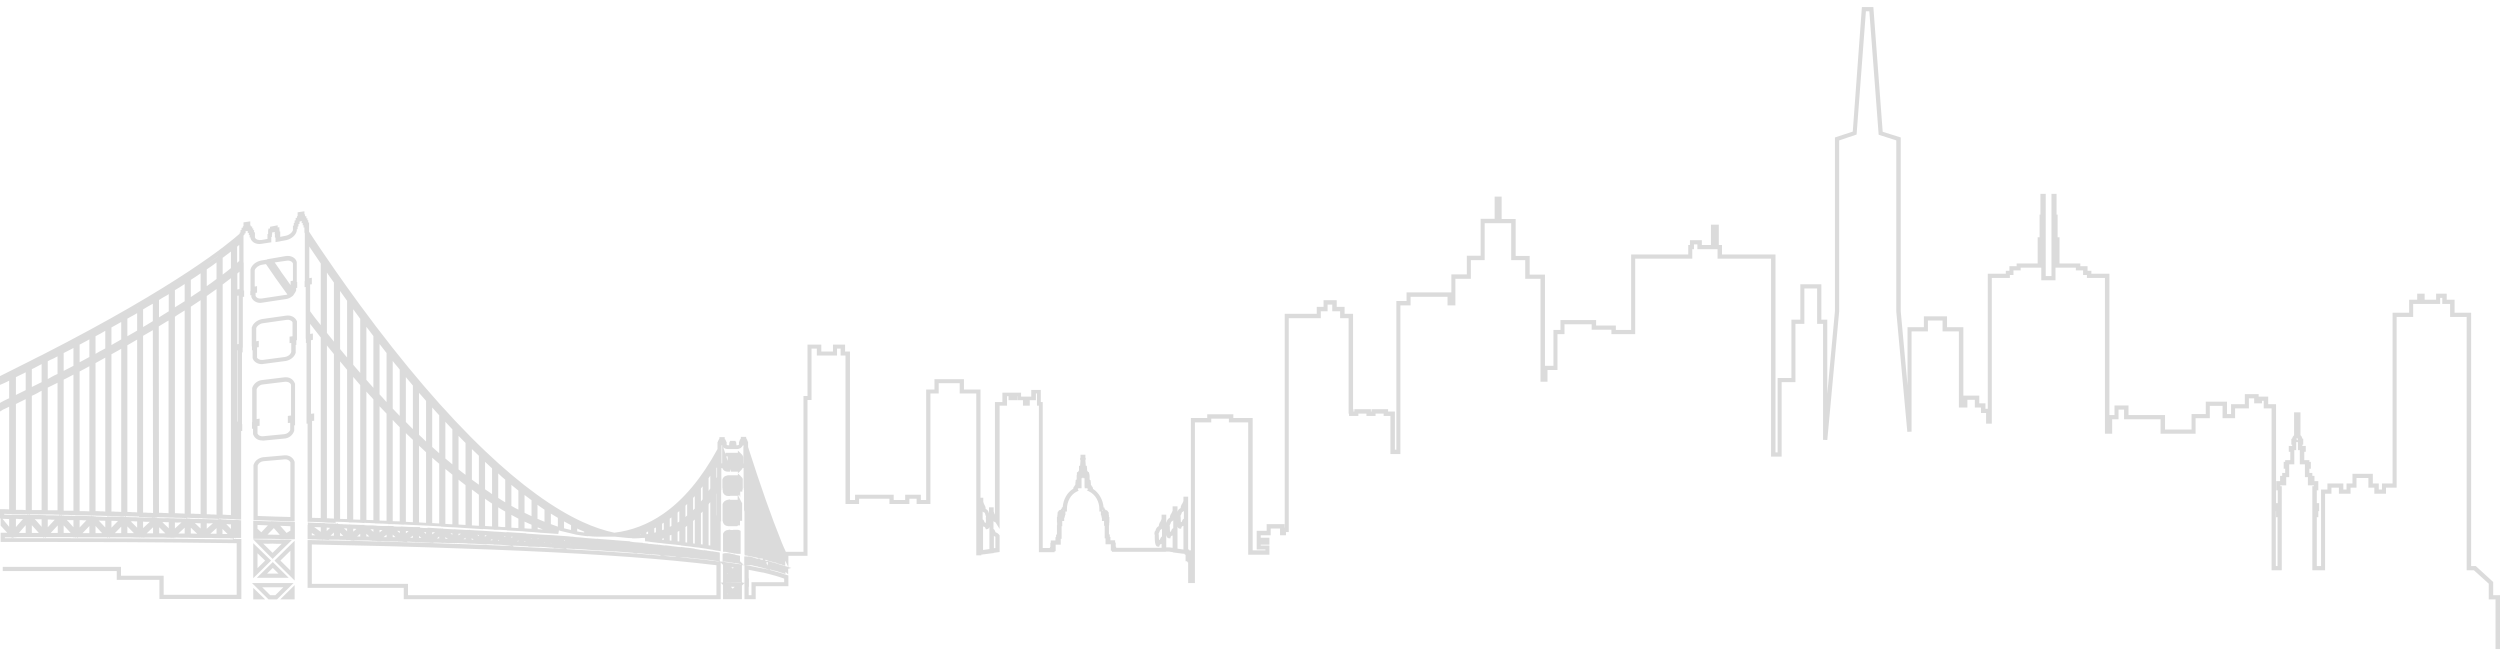<svg width="381" height="100" viewBox="0 0 381 100" fill="none" xmlns="http://www.w3.org/2000/svg">
<path d="M380.968 98.922H380.32V91.348H379.285V88.951L377.02 86.906H375.92V48.303H373.398V46.322H372.201V45.396H371.877V46.322H367.768V48.303H365.246V74.316H363.627V75.242H361.848V74.316H360.942V72.846H359.13V74.316H358.225V75.242H356.445V74.316H355.313V75.242H354.342V86.906H352.401V74.092H352.628V73.964H351.723V72.718H351.269V70.769H350.492V68.596H350.202V67.381H349.943V68.596H349.652V70.769H348.875V72.718H348.422V73.964H347.516V74.092H347.743V86.906H346.19V62.236H344.993V61.086H344.734V61.469H343.537V60.702H342.729V62.236H340.625V63.738H338.717V61.853H336.776V63.738H334.608V66.103H329.27V63.898H323.705V62.428H322.866V63.898H321.895V66.103H320.795V42.36H318.045V41.912H317.462V41.209H316.362V40.794H313.257V42.711H311.089V40.794H307.951V41.209H306.851V41.912H306.302V42.36H303.551V64.569H302.678V62.939H301.901V62.108H300.964V60.926H299.83V62.108H298.537V50.508H296.045V48.847H293.814V50.508H291.323V65.783L290.675 65.815L288.993 47.473V21.397L286.308 20.534L284.885 1.712H284.366L282.944 20.502L280.291 21.397V47.441L278.479 67.062L277.832 67.03V49.358H276.926V43.958H274.985V49.358H273.626V58.242H271.524V69.586H269.907V39.42H261.754V37.982H258.68V37.247H258.162V37.982H257.904V39.42H249.202V50.924H245.578V50.253H242.569V49.422H238.428V50.924H237.36V56.388H235.84V58.178H234.772V42.487H232.443V39.644H230.308V34.019H226.264V39.644H224.161V42.487H221.8V46.546H220.603V45.236H214.973V46.546H213.421V69.203H211.9V63.387H210.865V63.035H209.636V63.387H208.244V63.035H207.015V63.387H205.591V63.035H205.527V48.495H204.233V47.441H203.035V46.418H202.325V47.441H201.289V48.495H196.404V81.09H195.984V81.57H195.078V80.547H193.654V81.57H192.134V81.953H193.46V83.007H192.134V83.135H193.46V84.541H190.225V64.377H187.281V63.802H184.596V64.377H182.105V88.856H181.07V85.692H180.94V85.532H180.682V84.541H180.552V84.414H180.39V84.382H180.26L178.772 84.19V84.158L178.158 84.062H177.673V84.094H169.456V83.934H169.293V82.944H168.485V82.049H168.356V80.132H168.259V79.397H167.935V78.885H167.871V78.662H167.837V78.502H167.773V77.959H167.547V77.607C167.547 76.457 166.964 75.402 166.027 74.923L165.638 74.731L165.832 74.539L165.735 74.507V74.411H165.315L165.282 74.092V72.877H165.088V72.782H164.991V72.877H164.83V74.411H164.376L164.247 74.507L164.376 74.795L164.086 74.923C163.179 75.37 162.597 76.425 162.597 77.607V77.959H162.37V78.502H162.306V78.662H162.274V78.885H162.177V79.397H161.886V80.195H161.789V82.113H161.659V83.007H160.882V83.998H160.721V84.158H158.326V61.821H158.036V59.967H157.874V60.99H156.936V61.821H155.9V60.99H155.027V60.383H154.995V60.99H153.7V60.383H153.473V61.821H152.342V80.611L151.727 79.62C151.727 79.588 151.727 79.588 151.663 79.588C151.598 79.556 151.5 79.524 151.403 79.428V80.611C151.532 80.675 151.63 80.835 151.695 81.058C151.695 81.122 151.727 81.122 151.727 81.122C151.727 81.122 151.759 81.122 151.792 81.154C151.922 81.186 152.083 81.282 152.278 81.506L152.342 81.602V84.126L151.436 84.254V84.286L149.947 84.478H149.786V84.51H149.559V84.637H148.783V59.967H146.259V58.402H143.057V59.967H141.796V76.808H139.692V76.009H138.592V76.808H135.551V76.009H130.925V76.808H128.855V54.183H128.111V53.129H127.561V54.183H124.487V53.129H123.679V60.958H123.064V84.701H120.152V86.427L120.605 86.555L120.12 86.683V87.545L119.764 87.194L119.667 87.29V87.386L119.796 87.513L118.341 87.034C118.308 87.034 118.244 87.002 118.179 87.002H118.147L117.758 86.906C117.694 86.874 117.629 86.874 117.564 86.842C117.5 86.842 117.467 86.81 117.403 86.81L117.305 86.778L117.37 86.874L116.658 86.651L115.914 86.459V86.491L115.882 86.459L115.591 86.395H115.558V86.363L115.3 86.299L115.267 86.331C115.267 86.331 115.203 86.299 115.17 86.299L114.782 86.203C114.685 86.171 114.556 86.139 114.459 86.139H113.553L113.844 86.171C114.006 86.203 114.135 86.203 114.297 86.235C114.394 86.267 114.491 86.267 114.588 86.299C114.879 86.363 115.138 86.395 115.364 86.459C115.72 86.523 116.044 86.587 116.335 86.651H116.4C117.079 86.778 117.758 86.97 118.567 87.194C118.923 87.29 119.246 87.418 119.538 87.513L120.152 87.705V89.335H115.17V91.316H113.456V88.856L113.067 89.239V91.316H110.188V89.143L109.832 88.792V91.316H61.532V89.591H46.877V82.305H47.2C55.515 82.432 63.247 82.656 70.137 82.912C72.887 83.007 75.54 83.103 78.096 83.231L77.158 83.103C76.64 83.04 76.122 83.007 75.572 83.007H75.249V82.976C74.99 82.976 74.731 82.944 74.505 82.944C74.375 82.944 74.278 82.944 74.149 82.944L74.214 82.976L73.631 82.944L73.275 82.912H73.243H73.146C72.596 82.88 72.079 82.848 71.561 82.848H71.237V82.816C70.978 82.816 70.72 82.784 70.461 82.784C70.202 82.784 69.911 82.784 69.652 82.752H69.62V82.816L69.523 82.752H69.329L69.232 82.816V82.752H69.135C68.617 82.784 68.099 82.752 67.582 82.72V82.752L67.226 82.72C66.967 82.72 66.708 82.688 66.417 82.688C66.288 82.688 66.126 82.688 65.996 82.688L66.094 82.752L65.576 82.72V82.752L65.543 82.72L65.252 82.688L65.22 82.72V82.688H65.123C64.573 82.656 64.055 82.624 63.538 82.624H63.214V82.592C62.955 82.592 62.664 82.592 62.405 82.56C62.276 82.56 62.147 82.56 62.017 82.56L62.082 82.624L61.564 82.592V82.624L61.532 82.592L61.241 82.56H61.209H61.176H60.658L60.691 82.528C60.562 82.528 60.464 82.528 60.335 82.528C60.044 82.528 59.785 82.496 59.494 82.496H59.203C58.911 82.496 58.653 82.496 58.361 82.464C58.232 82.464 58.103 82.464 57.973 82.464L58.038 82.496L57.553 82.464V82.496L57.52 82.464L57.229 82.432L57.197 82.464V82.432H57.165H56.679L56.712 82.4C56.324 82.368 55.903 82.368 55.515 82.368H55.191C54.932 82.368 54.641 82.368 54.382 82.368C54.253 82.368 54.091 82.368 53.962 82.368L54.026 82.4L53.574 82.368V82.4L53.509 82.337L53.218 82.305L53.185 82.337V82.305H53.153H52.7L52.733 82.272C52.603 82.272 52.474 82.272 52.312 82.272C52.053 82.272 51.762 82.272 51.503 82.241H51.212C50.921 82.241 50.662 82.241 50.371 82.241C50.274 82.241 50.177 82.241 50.08 82.241L50.144 82.305L49.206 82.241L49.109 82.337V82.241H49.044H48.721C48.527 82.241 48.3 82.241 48.106 82.209C47.783 82.209 47.459 82.209 47.168 82.177H46.877V79.972L46.909 80.004V79.62L47.233 79.652C47.944 79.684 48.559 79.716 49.174 79.716H49.497V79.748C49.756 79.748 50.015 79.78 50.274 79.78C50.403 79.78 50.533 79.78 50.662 79.78C50.791 79.78 50.953 79.78 51.083 79.812H51.115V79.716L51.212 79.812H51.374L51.503 79.716V79.844L51.859 79.876C52.021 79.876 52.215 79.876 52.377 79.908C52.635 79.908 52.894 79.908 53.153 79.94V79.908L53.509 79.94C53.768 79.94 54.059 79.972 54.318 79.972C54.609 79.972 54.868 80.004 55.159 80.004V79.94L55.223 80.004H55.45L55.515 79.972V80.036L55.935 80.068C56.097 80.068 56.226 80.068 56.388 80.068C56.679 80.068 56.938 80.068 57.229 80.1L57.52 80.132C57.779 80.132 58.006 80.163 58.264 80.163C58.394 80.163 58.523 80.163 58.62 80.163H58.814C58.879 80.163 58.976 80.163 59.041 80.163H59.17V80.1L59.235 80.163H59.461L59.494 80.132V80.163H60.011L59.947 80.227C60.335 80.259 60.756 80.259 61.144 80.259V80.227L61.5 80.259C62.017 80.291 62.567 80.323 63.117 80.323H63.15V80.291L63.182 80.323H63.473L63.505 80.291V80.323H64.055L63.958 80.419C64.379 80.451 64.767 80.483 65.155 80.483V80.419L67.161 80.547V80.483L67.226 80.547H67.452L67.517 80.515V80.579L68.034 80.611L69.167 80.675V80.643L69.523 80.675C70.073 80.707 70.623 80.739 71.14 80.771H71.173V80.707L71.237 80.771H71.431L71.528 80.707V80.771L73.178 80.867L73.728 80.898C74.214 80.93 74.699 80.962 75.152 80.994L75.508 81.026L75.572 80.994V81.026H75.702C76.187 81.058 76.64 81.09 77.093 81.122H77.222V81.09L80.231 81.282L80.166 81.314L82.496 81.474L84.307 81.57L85.601 81.665C86.184 81.697 86.669 81.729 87.186 81.793H87.251V81.761L87.284 81.793L87.736 81.857C88.222 81.889 88.739 81.921 89.225 81.985L89.581 82.017C90.033 82.049 90.422 82.081 90.874 82.113H91.036V82.081L91.101 82.113L91.392 82.145H91.424L93.139 82.272C93.398 82.305 93.657 82.305 93.915 82.337C94.174 82.368 94.433 82.368 94.692 82.4L96.018 82.496L95.954 82.528C96.083 82.528 96.213 82.56 96.374 82.592L96.633 82.624L97.83 82.72V82.656L97.927 82.752L98.121 82.784L98.186 82.752V82.784L98.833 82.848L98.768 82.88C98.833 82.88 98.93 82.88 98.995 82.912V82.88L99.609 82.944L100.224 83.007V82.944L100.289 83.007L100.483 83.04L100.58 82.976V83.04L101.065 83.103L101.389 83.135V83.103L101.939 83.167L102.586 83.263V83.231L102.618 83.263L102.909 83.295L103.459 83.359L103.75 83.391V83.359L104.106 83.391C104.235 83.423 104.397 83.423 104.527 83.455L104.915 83.487L105.885 83.615L105.821 83.647L106.08 83.679L106.435 83.743C106.5 83.743 106.532 83.743 106.597 83.775L107.277 83.871V83.775L107.438 83.902H107.471L107.632 83.806V83.902L108.118 83.966L108.473 84.03V83.998L108.829 84.062C109.056 84.094 109.25 84.126 109.412 84.158L109.671 84.19L109.703 84.382V85.564L109.315 85.5L108.991 85.468C108.959 85.468 108.959 85.468 108.927 85.468L108.765 85.436L108.732 85.404L107.6 85.276L107.244 85.245C106.985 85.213 106.727 85.181 106.435 85.149H106.403V85.181L106.338 85.149L106.047 85.117L105.853 85.085C105.594 85.085 105.368 85.053 105.141 85.021L104.85 84.989C104.786 84.989 104.721 84.957 104.624 84.957L104.689 84.989L104.042 84.925V84.957L104.009 84.925H102.877L103.071 84.829C103.006 84.829 102.941 84.829 102.844 84.797L102.489 84.765C102.23 84.733 101.971 84.701 101.712 84.701H101.68V84.733L101.615 84.701H100.548L100.709 84.605C100.645 84.605 100.548 84.573 100.483 84.573L100.127 84.541C99.998 84.541 99.868 84.51 99.739 84.51C99.609 84.51 99.448 84.478 99.318 84.478H99.286V84.541L99.221 84.478L99.027 84.446L98.93 84.51V84.446H98.898C98.574 84.446 98.315 84.414 98.056 84.382L97.765 84.35L97.086 84.286L97.183 84.35L96.536 84.286L96.504 84.254L93.721 84.03L93.754 84.062L92.46 83.966C92.104 83.934 91.748 83.902 91.36 83.871V83.902L89.548 83.775L89.225 83.743L87.575 83.647V83.679L87.219 83.647C87.057 83.647 86.895 83.615 86.766 83.615C86.604 83.615 86.442 83.583 86.281 83.583H86.248L86.442 83.711L85.116 83.551H84.34L84.437 83.487C84.307 83.487 84.178 83.487 84.049 83.455C83.854 83.455 83.692 83.455 83.498 83.423L83.207 83.391C82.851 83.359 82.528 83.359 82.204 83.327L82.237 83.359L81.557 83.327H80.457L80.555 83.263C80.49 83.263 80.393 83.263 80.328 83.263C80.069 83.263 79.778 83.231 79.519 83.231L79.228 83.199C78.969 83.199 78.71 83.167 78.452 83.167C78.322 83.167 78.225 83.167 78.096 83.167L78.29 83.295C88.06 83.711 96.342 84.254 102.909 84.861C104.947 85.053 107.309 85.276 109.476 85.564H109.574L109.541 85.532L110.512 85.66C111.191 85.756 111.87 85.852 112.485 85.948L112.906 86.011L112.938 85.98L112.712 85.916V85.98L112.647 85.916L112.226 85.82C112.162 85.82 112.129 85.788 112.097 85.788C112.064 85.788 112.032 85.788 112 85.788V85.82L111.612 85.756C111.547 85.756 111.482 85.724 111.417 85.724C111.353 85.724 111.288 85.724 111.191 85.692H111.159L110.868 85.628L110.835 85.66V85.628H110.706C110.641 85.628 110.576 85.628 110.512 85.596C110.479 85.596 110.479 85.596 110.447 85.596H110.123V84.382L110.382 84.318C110.544 84.286 110.706 84.286 110.835 84.318V84.286L111.062 84.35L110.997 84.286L111.676 84.446V84.414L111.709 84.446L111.935 84.51L112.032 84.446V84.541L112.129 84.573C112.194 84.573 112.226 84.605 112.291 84.605C112.356 84.605 112.453 84.637 112.518 84.637L112.776 84.701V85.532L113.359 86.107L113.423 86.075V84.797H113.747C113.812 84.797 113.876 84.797 113.909 84.829C113.909 84.829 113.909 84.829 113.941 84.829V84.797H114.006L113.973 84.765L114.685 84.925V84.893L114.75 84.957L115.041 85.021H115.073V85.053L115.3 85.117C115.397 85.149 115.429 85.149 115.494 85.149H115.817V85.245H115.882C115.979 85.276 116.108 85.308 116.238 85.34V85.117H115.882C115.817 85.117 115.753 85.085 115.72 85.085H115.494V85.021L113.973 84.701C113.941 84.701 113.876 84.701 113.844 84.669C113.812 84.669 113.812 84.669 113.779 84.669L113.488 84.637L113.456 84.35V77.959C113.456 77.927 113.423 77.863 113.423 77.831L113.391 77.767V74.667H113.359V74.379H113.326V71.312H113.197L113.165 71.344C113.132 71.44 113.067 71.504 113.003 71.599L112.776 71.823V71.887H112.712L112.453 72.142V71.887H111.385L111.32 71.663C111.288 71.599 111.288 71.567 111.256 71.504V71.887H110.9C110.512 71.887 110.188 71.663 110.091 71.344H109.994V70.609H110.059V67.861H109.962V70.609H109.994V71.344H109.929V74.699H109.897V79.46H109.832V83.998L109.444 83.934C109.347 83.934 109.25 83.902 109.153 83.902C109.056 83.871 108.927 83.87 108.829 83.838L108.538 83.775C108.409 83.775 108.247 83.743 108.118 83.711C107.988 83.679 107.859 83.679 107.729 83.647L106.694 83.487C106.662 83.487 106.597 83.487 106.532 83.455H106.5L106.144 83.423C105.853 83.391 105.562 83.359 105.206 83.295H105.174L104.915 83.263C104.656 83.231 104.365 83.199 104.074 83.167L103.783 83.135V83.103H103.718C103.459 83.072 103.233 83.04 102.941 83.007L102.586 82.976C102.294 82.944 102.003 82.912 101.68 82.88L101.356 82.848C101.098 82.816 100.871 82.784 100.58 82.752H100.548H100.515L100.224 82.72C99.965 82.688 99.674 82.656 99.383 82.624L98.962 82.56C98.736 82.528 98.542 82.496 98.315 82.496L98.283 81.953H98.251V81.985H97.83C97.474 82.017 97.118 82.049 96.763 82.049H96.342V82.017C95.986 82.017 95.662 81.985 95.339 81.953L93.754 81.793H91.101C90.616 81.793 90.163 81.761 89.645 81.697V81.729L89.289 81.697C88.772 81.633 88.287 81.57 87.769 81.474L87.639 81.442L87.251 81.346C86.734 81.218 86.151 81.09 85.504 80.93L85.213 80.835H85.181L85.084 81.378L83.272 81.25C82.657 81.218 82.172 81.186 81.622 81.122L81.266 81.09C80.652 81.058 80.134 81.026 79.616 80.962L77.255 80.835V80.803C77.093 80.803 76.899 80.771 76.737 80.771C76.543 80.771 76.381 80.739 76.187 80.739C76.09 80.739 75.993 80.739 75.864 80.739C75.766 80.739 75.669 80.739 75.572 80.739H75.249V80.707L73.599 80.611V80.643L69.555 80.387L67.193 80.259V80.227L65.543 80.132L63.538 80.036L61.532 79.94V79.972L61.111 79.94C60.562 79.908 60.044 79.876 59.494 79.876H59.17V79.844H59.106C58.556 79.812 58.038 79.78 57.488 79.78H57.165V79.748H57.1C56.55 79.716 56.065 79.684 55.515 79.684V79.716L55.159 79.684C54.609 79.652 54.026 79.62 53.477 79.62H53.153V79.588C52.603 79.556 52.021 79.524 51.471 79.524H51.147V79.684C50.856 79.684 50.597 79.652 50.306 79.652C50.015 79.652 49.756 79.652 49.497 79.62L49.077 79.588C48.43 79.556 47.815 79.524 47.2 79.524H46.877V64.569H46.715V52.266H46.618V51.627H46.586V43.734L46.424 43.766V42.839H46.456V35.553C46.456 35.521 46.424 35.521 46.424 35.489L46.392 35.425V34.658L46.262 34.69V34.307L46.133 34.339V33.987L45.971 34.019V33.668L45.842 33.7V33.732L45.648 33.764V34.115L45.486 34.147V34.499L45.356 34.531V34.914L45.227 34.946V35.202C45.065 35.873 44.386 36.448 43.577 36.608L41.992 36.895V36.192L41.895 36.224V35.649H41.862V35.361H41.733V35.393L41.474 35.425V35.745H41.442V36.096L41.345 36.128V36.927L39.889 37.151C39.08 37.311 38.336 36.927 38.174 36.288V36.16L38.045 36.192V35.809L37.916 35.841V35.489L37.754 35.521V35.202L37.56 35.233V35.202L37.43 35.233V35.553L37.269 35.585V35.745L37.107 35.905V40.027L37.139 39.995V44.277H37.204V45.236H37.01V52.969H36.977V53.704H36.88V64.633H36.913V65.688H36.751V79.173H36.428C36.233 79.173 36.039 79.173 35.845 79.141L35.522 79.109C35.198 79.109 34.875 79.077 34.583 79.077C34.292 79.077 33.969 79.077 33.678 79.045H33.354L33.451 79.141H33.581L33.678 79.045V79.141L34.098 79.173C34.292 79.173 34.486 79.173 34.648 79.205C34.939 79.205 35.263 79.205 35.554 79.237H35.845C36.039 79.237 36.266 79.237 36.492 79.269L36.751 79.301V81.985H35.877V82.081L35.781 81.985H35.683L35.554 82.145C35.845 82.145 36.136 82.145 36.46 82.145H36.783V91.284H24.296V88.376H17.793V87.034H0.421V86.395H18.44V87.737H24.943V90.645H36.072V82.784C24.328 82.624 14.008 82.592 7.408 82.592H0.097V81.186H1.1L0.097 80.1V79.013H0V77.607H0.324C0.453 77.607 0.582 77.607 0.776 77.607C0.938 77.607 1.165 77.607 1.391 77.639V61.981C1.1 62.14 0.809 62.268 0.453 62.428L0 62.716V61.406L0.162 61.309C0.518 61.118 0.873 60.926 1.229 60.766L1.391 60.702V58.018C1.1 58.178 0.809 58.306 0.453 58.465L0 58.657V57.315L0.194 57.219C1.715 56.452 3.17 55.717 4.594 55.014C5.209 54.695 5.823 54.375 6.438 54.087C27.401 43.382 34.972 36.991 36.525 35.617V35.457L36.654 35.425V35.074L36.816 35.042V34.722L37.01 34.69V34.499L37.107 34.467V33.891L38.142 33.732V34.371H38.239V34.531L38.433 34.499V34.818L38.595 34.786V35.074L38.724 35.042V35.425L38.854 35.393V36.192C38.951 36.48 39.371 36.64 39.824 36.576L40.763 36.416V35.681L40.86 35.649V35.106H40.892V34.85L41.151 34.818V34.562L42.315 34.339V34.658L42.574 34.626V34.978H42.606V35.297L42.704 35.266V36.096L43.512 35.937C44.062 35.841 44.515 35.457 44.645 35.074V34.403L44.774 34.371V33.987L44.904 33.955V33.604L45.065 33.572V33.22L45.259 33.188V32.965L45.356 32.933V32.358L46.392 32.198V32.677L46.489 32.645V32.965L46.683 32.933V33.284L46.844 33.252V33.572L46.974 33.54V33.923L47.103 33.891V35.297C47.136 35.33 47.168 35.393 47.2 35.457C47.362 35.713 47.556 36.001 47.783 36.352C48.074 36.799 48.43 37.343 48.85 37.95C49.821 39.388 51.891 42.424 54.835 46.45C61.5 55.526 67.937 63.035 73.987 68.787C79.39 73.932 84.404 77.543 88.804 79.556C90.551 80.355 92.136 80.867 93.624 81.186C96.277 80.867 98.768 79.908 101.033 78.342C104.106 76.233 106.921 72.909 109.347 68.436V67.349H109.412V67.189H109.476V67.062H109.541V66.934H109.606V66.838H109.638V66.614H110.447V66.934H110.544V67.062H110.609V67.189H110.673V67.349H110.738V67.765C110.77 67.829 110.868 67.861 110.965 67.861H111.126V67.573H111.159V67.317H111.256V67.189H112.097V67.317H112.194V67.573H112.226V67.861H112.388C112.485 67.861 112.582 67.797 112.615 67.765V67.317H112.679V67.157H112.744V67.03H112.809V66.902H112.873V66.806H112.906V66.582H113.714V66.774H113.747V66.87H113.812V66.998H113.876V67.157H113.941V67.317H114.006V68.116C115.85 73.9 117.564 78.789 119.117 82.624C119.344 83.199 119.57 83.679 119.764 84.094H119.861H122.449V60.351H123.064V52.522H125.167V53.576H126.946V52.522H128.79V53.576H129.534V76.201H130.311V75.402H136.198V76.201H137.945V75.402H140.34V76.201H141.148V59.36H142.411V57.794H146.906V59.36H149.43V75.85H149.851V76.489C149.883 76.585 149.947 76.712 149.947 76.776C149.98 76.872 150.044 76.968 150.078 77.032C150.11 77.096 150.142 77.128 150.142 77.16C150.207 77.287 150.207 77.383 150.207 77.447C150.207 77.511 150.207 77.543 150.239 77.575C150.466 77.671 150.627 77.831 150.724 78.246V77.32H151.436V77.959C151.468 78.055 151.532 78.182 151.532 78.246C151.566 78.31 151.598 78.374 151.63 78.438V61.278H152.763V59.84H154.283H155.609V60.447H157.163V59.424H158.618V61.278H158.909V83.519H160.009V83.359H160.074V82.72H160.138V82.368H160.85V81.857H160.947V81.474H161.077V80.036H161.109V79.62H161.077V78.757H161.141V78.438H161.174V78.086H161.206V77.99H161.27C161.335 77.767 161.497 77.703 161.659 77.703V77.671H161.691V77.575H161.755C161.789 77.511 161.789 77.479 161.821 77.447V77.32H161.95C162.047 76.105 162.63 75.051 163.567 74.475C163.567 74.284 163.665 74.156 163.762 74.06C163.794 73.964 163.826 73.9 163.891 73.836V73.485H163.923V73.197H163.957V73.133H164.02C164.052 73.101 164.052 73.069 164.086 73.037V72.398H164.118V72.015H164.15V71.951H164.247C164.279 71.887 164.344 71.855 164.376 71.823V71.727H164.44V70.992H164.603L164.667 70.161C164.635 70.097 164.603 70.034 164.603 69.938C164.603 69.874 164.635 69.778 164.667 69.714V69.299H165.411V69.714C165.444 69.778 165.476 69.874 165.476 69.938C165.476 70.002 165.444 70.065 165.411 70.129L165.476 70.992H165.638V71.12L165.671 71.407V71.727H165.735V71.823C165.767 71.855 165.832 71.887 165.864 71.951H165.962V72.015L165.994 72.207H166.027V72.43H166.059V73.069C166.091 73.101 166.091 73.133 166.123 73.165H166.188V73.229H166.22V73.517H166.252V73.868C166.318 73.932 166.35 73.996 166.382 74.092C166.511 74.188 166.576 74.347 166.576 74.507C167.481 75.082 168.097 76.169 168.193 77.351H168.323V77.479C168.356 77.511 168.388 77.575 168.388 77.607H168.452V77.703H168.485V77.735C168.647 77.735 168.808 77.799 168.873 78.022H168.937V78.118H168.971V78.47H169.003V78.789H169.067V79.652H169.035V80.068H169.003V81.442H169.132V81.825H169.229V82.337H169.941V82.688H170.037V83.327H170.103V83.487H177.026V82.88C176.994 82.912 176.961 82.912 176.929 82.912C176.831 82.944 176.799 82.976 176.734 83.071L176.67 83.327L176.379 83.295C175.894 83.231 175.99 81.665 175.99 81.602C175.99 81.57 175.99 81.506 175.958 81.474C175.926 81.378 175.926 81.25 175.958 81.122C175.958 81.09 175.99 80.962 176.087 80.898C176.185 80.483 176.346 80.323 176.573 80.195C176.573 80.195 176.605 80.195 176.605 80.163C176.605 80.163 176.605 80.132 176.605 80.1C176.605 80.004 176.638 79.876 176.702 79.748C176.734 79.652 176.767 79.588 176.831 79.524C176.865 79.46 176.897 79.397 176.929 79.333C176.929 79.301 176.961 79.237 176.994 79.173C176.994 79.141 177.026 79.109 177.026 79.077V78.438H177.738V79.652L177.77 79.62C177.867 79.205 178.029 79.045 178.255 78.917C178.255 78.917 178.287 78.917 178.287 78.885C178.287 78.885 178.287 78.853 178.287 78.821C178.287 78.725 178.319 78.598 178.384 78.47C178.416 78.374 178.45 78.31 178.514 78.246C178.546 78.182 178.579 78.118 178.611 78.055C178.611 78.022 178.643 77.959 178.675 77.895C178.675 77.863 178.708 77.831 178.708 77.799V77.16H179.452V77.99C179.55 77.671 179.711 77.543 179.904 77.447C179.904 77.447 179.938 77.447 179.938 77.415C179.938 77.415 179.938 77.383 179.938 77.351C179.938 77.256 179.97 77.128 180.035 77C180.067 76.904 180.099 76.84 180.164 76.776C180.196 76.712 180.228 76.648 180.26 76.585C180.26 76.552 180.294 76.489 180.326 76.425C180.326 76.393 180.358 76.361 180.358 76.329V75.69H181.07V83.743H181.231V83.871H181.491V84.126V63.706H183.981V63.131H187.961V63.706H190.905V83.871H192.846V83.743H191.519V80.898H193.039V79.876H195.758V80.419H195.79V47.824H200.674V46.77H201.71V45.747H203.715V46.77H204.913V47.824H206.207V62.364H206.271V62.716H206.4V62.364H208.924V62.716H209.022V62.364H211.544V62.716H212.58V68.532H212.807V45.875H214.358V44.565H221.186V41.816H223.547V38.972H225.649V33.348H227.785V29.961H228.852V33.38H230.988V39.004H233.123V41.848H235.452V55.749H236.746V50.285H237.814V48.783H243.249V49.614H246.257V50.285H248.587V38.781H257.289V37.343H257.548V36.608H259.359V37.343H260.75V34.243H261.947V37.343H262.433V38.781H270.585V68.947H270.909V57.603H273.012V48.719H274.37V43.318H277.574V48.719H278.479V60.031L279.644 47.409V20.949L282.361 20.055L283.752 1.073H285.5L286.922 20.086L289.673 20.949V47.441L290.707 58.721V49.869H293.199V48.208H296.725V49.869H299.216V61.469V60.287H301.642V61.469H302.581V62.3H302.937V41.721H305.686V41.273H306.236V40.57H307.336V40.155H310.539V36.16H310.831V32.709H310.96V29.545H311.768V42.072H312.642V29.545H313.418V32.709H313.58V36.16H313.872V40.155H317.042V40.57H318.142V41.273H318.725V41.721H321.474V63.259H322.251V61.789H324.385V63.259H329.95V65.464H333.994V63.099H336.162V61.214H339.396V63.099H340.011V61.597H342.114V60.063H344.217V60.447H345.673V61.597H346.87V76.68H347.129V74.731H346.902V73.325H347.484V72.526H347.807V72.079H348.26V71.44H348.034V70.385H348.26V70.129H349.038V68.851H348.811V67.956H349.328V67.765H349.199V66.87H349.328V66.742H349.36C349.392 66.582 349.49 66.454 349.619 66.327V62.843H350.59V66.327C350.719 66.422 350.816 66.582 350.848 66.742H350.882V66.87H351.011V67.765H350.882V67.956H351.399V68.851H351.172V70.129H351.948V70.385H352.175V71.44H351.948V72.079H352.401V72.526H352.725V73.325H353.308V74.731H353.081V76.68H353.437V77.895H353.308V78.821H353.081V86.267H353.728V74.603H354.698V73.676H357.125V74.603H357.61V73.676H358.515V72.207H361.622V73.676H362.527V74.603H363.012V73.676H364.631V47.664H367.153V45.683H368.382V44.756H369.516V45.683H371.262V44.756H372.879V45.683H374.077V47.664H376.6V86.267H377.312L379.964 88.696V90.709H381V98.922H380.968ZM114.103 90.709H114.523V88.728H119.505V88.184L119.344 88.121C119.052 88.025 118.729 87.929 118.373 87.801C117.597 87.577 116.95 87.418 116.303 87.258H116.238C115.914 87.194 115.591 87.13 115.235 87.066C114.976 87.002 114.717 86.97 114.459 86.906C114.361 86.906 114.264 86.874 114.135 86.842H114.103V88.153H114.135V89.431H114.103V90.709ZM62.179 90.709H109.185V86.139C107.082 85.884 104.85 85.66 102.909 85.468C94.562 84.669 83.531 84.03 70.137 83.583C63.344 83.327 55.741 83.135 47.524 82.976V88.983H62.179V90.709ZM110.835 90.453V90.581L110.9 90.517L110.835 90.453ZM111.385 89.431L111.676 89.718L111.967 89.431H111.385ZM113.067 88.823H113.456V86.139H113.197L113.326 86.075L113.067 86.011V86.043L113.197 86.075L113.067 86.203V88.696L113.197 88.823H113.067ZM110.576 88.792L112.938 88.823L112.906 88.792H110.576ZM109.832 88.792H110.156L110.188 88.76V86.075L109.832 85.724V88.792ZM110.835 87.353V87.481L110.9 87.418L110.835 87.353ZM111.45 86.427L111.676 86.651L111.838 86.491C111.709 86.459 111.579 86.459 111.45 86.427ZM120.12 86.395L119.667 85.436V86.235L119.214 86.075C119.149 86.043 119.085 86.011 118.988 86.011C118.955 86.011 118.923 85.98 118.891 85.98L118.438 85.82C118.308 85.756 118.179 85.724 118.017 85.724L117.758 85.66V85.628H117.726C117.629 85.596 117.532 85.596 117.467 85.564C117.403 85.532 117.338 85.532 117.241 85.5L116.982 85.436V85.372C116.917 85.372 116.853 85.34 116.788 85.34C116.723 85.34 116.658 85.308 116.626 85.308V85.436L116.982 85.5L116.917 85.436L117.273 85.564L117.791 85.724L118.729 85.948L118.632 85.98H118.664L118.923 86.043V86.075H118.955C119.02 86.107 119.117 86.107 119.182 86.139C119.214 86.139 119.246 86.171 119.279 86.171V86.075L119.376 86.203L120.12 86.395ZM346.837 86.267H347.097V78.821H346.87V77.895H346.837V86.267ZM116.755 85.756L116.885 85.98C116.885 86.011 116.917 86.011 116.917 86.011C116.95 86.043 116.95 86.075 116.982 86.139L117.014 86.203V85.628L116.755 85.756ZM149.818 83.806H149.915L150.788 83.679V80.323C150.724 80.483 150.659 80.579 150.53 80.611L150.271 80.675L150.142 80.419C150.078 80.291 150.012 80.291 149.915 80.259C149.883 80.259 149.851 80.227 149.818 80.227V83.806ZM180.326 83.743H180.358V80.132C180.326 80.163 180.294 80.163 180.26 80.163C180.164 80.195 180.131 80.227 180.067 80.323L180.002 80.579L179.711 80.547C179.582 80.515 179.516 80.419 179.452 80.259V83.615L180.326 83.743ZM151.468 81.697V83.551L151.695 83.519V81.793C151.663 81.761 151.63 81.761 151.566 81.729C151.532 81.729 151.5 81.697 151.468 81.697ZM177.705 83.423H178.255L178.708 83.487V81.602C178.675 81.633 178.643 81.633 178.611 81.633C178.514 81.665 178.482 81.697 178.416 81.793L178.353 82.049L178.06 82.017C177.899 81.985 177.802 81.793 177.738 81.538V83.423H177.705ZM107.988 83.103C108.053 83.103 108.15 83.135 108.215 83.135H108.247V76.521C108.182 76.585 108.15 76.648 108.085 76.712L107.988 76.872V83.103ZM106.824 82.944L107.082 82.976V77.959L107.05 77.99C106.985 78.055 106.888 78.15 106.824 78.214V82.944ZM86.96 82.912C86.992 82.912 86.992 82.912 87.025 82.912V82.88L86.96 82.912ZM105.627 82.816C105.724 82.816 105.788 82.848 105.885 82.848V79.173C105.788 79.237 105.724 79.333 105.627 79.397V82.816ZM83.951 82.784C83.984 82.784 84.016 82.784 84.049 82.784L83.951 82.72V82.784ZM82.916 82.688C82.948 82.688 82.981 82.688 83.013 82.688V82.624L82.916 82.688ZM104.462 82.656C104.559 82.656 104.624 82.688 104.721 82.688V80.132C104.624 80.195 104.559 80.259 104.462 80.323V82.656ZM79.94 82.56C80.004 82.56 80.037 82.56 80.102 82.56L79.94 82.432V82.56ZM103.265 82.496C103.362 82.496 103.427 82.528 103.524 82.528V80.898C103.427 80.962 103.362 80.994 103.265 81.058V82.496ZM78.808 82.496C78.872 82.496 78.937 82.496 79.002 82.496V82.368L78.808 82.496ZM85.957 82.337V82.432L86.119 82.368C86.054 82.337 86.022 82.337 85.957 82.337ZM75.896 82.4C75.96 82.4 76.025 82.4 76.09 82.4L75.896 82.272V82.4ZM102.068 82.368C102.165 82.368 102.23 82.4 102.327 82.4V81.506C102.23 81.537 102.165 81.57 102.068 81.602V82.368ZM74.731 82.337C74.828 82.337 74.925 82.337 75.022 82.337V82.145L74.731 82.337ZM176.573 81.314V81.346C176.573 81.41 176.605 81.506 176.605 81.602C176.605 81.793 176.605 82.081 176.638 82.305C176.67 82.305 176.702 82.272 176.702 82.272C176.734 82.272 176.767 82.241 176.767 82.241C176.767 82.241 176.767 82.241 176.799 82.177C176.865 81.953 176.961 81.825 177.09 81.761V80.579C177.026 80.675 176.929 80.707 176.865 80.739C176.799 80.771 176.767 80.803 176.702 81.058C176.67 81.122 176.638 81.218 176.573 81.314ZM84.954 82.241L85.019 82.272V82.241H84.954ZM100.903 82.241C101 82.241 101.065 82.272 101.162 82.272V82.017C101.065 82.049 101 82.081 100.903 82.113V82.241ZM71.884 82.241C71.981 82.241 72.079 82.241 72.176 82.241L71.884 82.017V82.241ZM6.632 82.017H7.408C13.911 82.017 23.972 82.049 35.489 82.209V82.049H35.101L35.133 82.017C34.842 82.017 34.519 82.017 34.228 82.017C34.033 82.017 33.807 82.017 33.613 82.017H33.289C32.934 82.017 32.578 82.017 32.254 81.985C31.898 81.985 31.575 81.985 31.219 81.985V82.017L31.186 81.985H30.928L30.895 82.017V81.985H30.41C29.892 81.985 29.343 81.985 28.793 81.953H28.469C27.887 81.953 27.304 81.953 26.754 81.921L26.787 81.953H26.399V82.049L26.302 81.953H26.14L26.043 82.049V81.953H26.01C25.654 81.953 25.331 81.953 24.975 81.921C24.652 81.921 24.296 81.921 23.972 81.921H21.999L22.031 81.953L21.578 81.921V81.985L21.514 81.921H21.287L21.222 81.985V81.921H20.802C20.22 81.889 19.669 81.889 19.119 81.889H16.726V82.017L16.596 81.889H16.499L16.37 82.017V81.889H11.841V82.017L11.711 81.889H11.582L11.485 81.985V81.889H11.097L11.129 81.857H6.988V82.017L6.858 81.857H6.794L6.632 82.017ZM70.623 82.177C70.72 82.177 70.849 82.177 70.946 82.177V81.953L70.623 82.177ZM81.946 82.081V82.177L82.107 82.081H81.946ZM67.873 82.113C68.002 82.113 68.132 82.113 68.261 82.145L67.873 81.857V82.113ZM80.878 81.985L81.007 82.081V82.017L80.878 81.985ZM66.579 82.049C66.708 82.049 66.805 82.049 66.935 82.049V81.761L66.579 82.049ZM2.038 82.017H6.632V81.857H2.491L2.523 81.889H2.038V82.017ZM1.812 82.017H2.006L1.909 81.921L1.812 82.017ZM0.744 82.017H1.779V81.889H0.744V82.017ZM63.861 81.985C63.991 81.985 64.088 81.985 64.217 81.985L63.861 81.665V81.985ZM62.502 81.953C62.632 81.953 62.794 81.953 62.923 81.953V81.633L62.502 81.953ZM77.934 81.793V81.953L78.16 81.825L77.934 81.793ZM59.85 81.857C59.979 81.857 60.141 81.857 60.27 81.857L59.85 81.474V81.857ZM76.802 81.729L76.996 81.857V81.729C76.931 81.729 76.867 81.729 76.802 81.729ZM58.459 81.857C58.62 81.857 58.75 81.857 58.911 81.857V81.474L58.459 81.857ZM55.838 81.761C56 81.761 56.129 81.761 56.291 81.761L55.838 81.346V81.761ZM73.89 81.57V81.793L74.181 81.602C74.084 81.57 73.987 81.57 73.89 81.57ZM54.415 81.761C54.576 81.761 54.738 81.761 54.9 81.761V81.346L54.415 81.761ZM51.827 81.665C51.988 81.665 52.15 81.665 52.312 81.665L51.827 81.186V81.665ZM72.725 81.506L72.984 81.697V81.538L72.725 81.506ZM50.371 81.633C50.565 81.633 50.727 81.633 50.888 81.633V81.154L50.371 81.633ZM47.524 81.57C47.686 81.57 47.847 81.57 48.041 81.57L47.524 81.218V81.57ZM69.879 81.346V81.602L70.234 81.346C70.105 81.346 70.008 81.346 69.879 81.346ZM68.649 81.282L68.94 81.506V81.282H68.649ZM97.636 81.474C97.604 81.506 97.539 81.506 97.507 81.538C97.539 81.538 97.604 81.538 97.636 81.538V81.474ZM65.867 81.122V81.442L66.288 81.122H65.867ZM98.509 81.122V81.41C98.606 81.41 98.671 81.378 98.768 81.378V80.994C98.671 81.026 98.606 81.058 98.509 81.122ZM33.936 81.378C34.033 81.378 34.13 81.378 34.228 81.378C34.389 81.378 34.551 81.378 34.681 81.378L33.904 80.611V81.378H33.936ZM32.06 81.346C32.125 81.346 32.19 81.346 32.254 81.346C32.513 81.346 32.739 81.346 32.998 81.346V80.483L32.06 81.346ZM64.605 81.09L64.929 81.378V81.122C64.832 81.09 64.702 81.09 64.605 81.09ZM29.084 81.314C29.407 81.314 29.731 81.314 30.054 81.346L29.084 80.419V81.314ZM27.175 81.314C27.498 81.314 27.822 81.314 28.145 81.314V80.419L27.175 81.314ZM24.263 81.282C24.49 81.282 24.716 81.282 24.975 81.282C25.04 81.282 25.137 81.282 25.202 81.282L24.263 80.355V81.282ZM22.355 81.282H23.325V80.355L22.355 81.282ZM61.855 80.93V81.282L62.276 80.962C62.147 80.93 61.985 80.93 61.855 80.93ZM19.411 81.25C19.734 81.25 20.058 81.25 20.413 81.25L19.411 80.227V81.25ZM17.502 81.25H18.473V80.259L17.502 81.25ZM14.558 81.25H15.561L14.558 80.163V81.25ZM12.585 81.25H13.62V80.163L12.585 81.25ZM60.529 80.898L60.917 81.25V80.93C60.788 80.898 60.658 80.898 60.529 80.898ZM9.705 81.218H10.773L9.705 80.068V81.218ZM7.732 81.218H8.8V80.068L7.732 81.218ZM4.853 81.218H5.92L4.853 80.036V81.218ZM2.879 81.218H3.914V80.036L2.879 81.218ZM99.707 80.515V81.186C99.803 81.154 99.868 81.154 99.965 81.122V80.387C99.868 80.419 99.803 80.483 99.707 80.515ZM57.844 80.771V81.154L58.297 80.771H58.264C58.135 80.771 57.973 80.771 57.844 80.771ZM87.963 80.994C88.319 81.058 88.675 81.122 89.031 81.154V81.026C88.933 80.994 88.836 80.93 88.739 80.898C88.578 80.835 88.448 80.771 88.287 80.707L87.963 80.547V80.994ZM56.453 80.675L56.906 81.058V80.675C56.744 80.675 56.615 80.675 56.453 80.675ZM178.255 80.068V80.1C178.255 80.163 178.287 80.259 178.287 80.355C178.287 80.547 178.287 80.835 178.319 81.058C178.352 81.058 178.384 81.026 178.384 81.026C178.416 81.026 178.45 80.994 178.45 80.994C178.45 80.994 178.45 80.994 178.482 80.93C178.546 80.675 178.675 80.547 178.804 80.483V79.269C178.74 79.397 178.611 79.428 178.546 79.492C178.482 79.524 178.45 79.556 178.384 79.812C178.352 79.876 178.319 79.972 178.255 80.068ZM47.88 80.323L48.883 81.058V80.355C48.559 80.355 48.236 80.323 47.88 80.323ZM53.832 80.579V81.026L54.318 80.611C54.156 80.579 53.994 80.579 53.832 80.579ZM52.409 80.515L52.894 80.962V80.547C52.733 80.515 52.571 80.515 52.409 80.515ZM49.788 80.419V80.93L50.306 80.451H50.274C50.112 80.419 49.95 80.419 49.788 80.419ZM100.903 79.812V80.803C101 80.771 101.065 80.739 101.162 80.707V79.652C101.065 79.716 101 79.78 100.903 79.812ZM176.346 80.803C176.379 80.803 176.379 80.803 176.346 80.803V80.803ZM85.957 80.515C86.345 80.611 86.701 80.707 87.025 80.771V80.036C86.669 79.844 86.313 79.652 85.957 79.46V80.515ZM81.946 80.643C82.204 80.675 82.463 80.675 82.754 80.707C82.657 80.675 82.56 80.643 82.463 80.579C82.301 80.515 82.14 80.451 81.978 80.387C81.978 80.387 81.978 80.387 81.946 80.387V80.643ZM31.51 79.748V80.579L32.448 79.748C32.384 79.748 32.286 79.748 32.222 79.748C31.963 79.78 31.736 79.78 31.51 79.748ZM34.486 79.876L35.198 80.611V79.908C35.004 79.908 34.81 79.908 34.583 79.876C34.551 79.876 34.519 79.876 34.486 79.876ZM79.94 80.515C80.296 80.547 80.619 80.579 81.007 80.579V79.972C80.652 79.812 80.296 79.652 79.94 79.492V80.515ZM26.657 79.62V80.547L27.66 79.62C27.563 79.62 27.498 79.62 27.401 79.62C27.143 79.652 26.884 79.652 26.657 79.62ZM29.698 79.716L30.572 80.547V79.748C30.345 79.748 30.119 79.748 29.86 79.716C29.828 79.716 29.763 79.716 29.698 79.716ZM24.749 79.588L25.719 80.515V79.588C25.46 79.588 25.234 79.588 24.975 79.556C24.91 79.588 24.846 79.588 24.749 79.588ZM21.805 79.492V80.483L22.84 79.524C22.743 79.524 22.646 79.524 22.549 79.524C22.29 79.524 22.031 79.524 21.805 79.492ZM77.934 80.419L79.002 80.483V79.045C78.646 78.853 78.29 78.662 77.934 78.47V80.419ZM19.928 79.46L20.899 80.419V79.46C20.64 79.46 20.413 79.46 20.187 79.428C20.09 79.46 20.025 79.46 19.928 79.46ZM16.984 79.365V80.419L17.987 79.397C17.664 79.397 17.308 79.365 16.984 79.365ZM15.043 79.333L16.046 80.387V79.365C15.723 79.365 15.367 79.365 15.043 79.333ZM12.132 79.269V80.387L13.167 79.301C13.037 79.301 12.908 79.301 12.811 79.301C12.585 79.269 12.358 79.269 12.132 79.269ZM7.279 79.173V80.355L8.347 79.205C8.217 79.205 8.055 79.205 7.926 79.205C7.7 79.173 7.473 79.173 7.279 79.173ZM10.191 79.237L11.194 80.355V79.269C10.935 79.269 10.708 79.269 10.449 79.269C10.352 79.237 10.288 79.237 10.191 79.237ZM75.928 80.259C76.058 80.259 76.155 80.291 76.252 80.291C76.446 80.323 76.64 80.323 76.802 80.323C76.867 80.323 76.931 80.323 76.996 80.323V77.959C76.64 77.767 76.284 77.543 75.928 77.32V80.259ZM2.426 79.077V80.323L3.494 79.109C3.3 79.109 3.138 79.109 2.976 79.109C2.782 79.077 2.588 79.077 2.426 79.077ZM102.068 79.045V80.291C102.165 80.259 102.23 80.195 102.327 80.163V78.853C102.23 78.917 102.165 78.981 102.068 79.045ZM5.306 79.109L6.341 80.291V79.141C6.082 79.141 5.791 79.141 5.564 79.141C5.467 79.109 5.403 79.109 5.306 79.109ZM0.388 79.077L1.391 80.291V79.109C0.971 79.077 0.615 79.077 0.388 79.077ZM83.951 79.876C84.34 80.036 84.695 80.132 85.019 80.259V78.917C84.631 78.694 84.275 78.47 83.951 78.278V79.876ZM73.922 80.163L74.99 80.227V76.744C74.764 76.585 74.505 76.425 74.278 76.265C74.149 76.169 74.052 76.105 73.922 76.009V80.163ZM71.917 80.068L72.984 80.132V75.402C72.725 75.21 72.499 75.051 72.272 74.859C72.143 74.763 72.046 74.699 71.917 74.603V80.068ZM69.879 79.94L70.946 80.004V73.932C70.687 73.74 70.461 73.549 70.202 73.357C70.105 73.261 69.976 73.197 69.879 73.101V79.94ZM67.873 79.844L68.94 79.908V72.334C68.585 72.047 68.229 71.759 67.873 71.472V79.844ZM65.867 79.716L66.935 79.78V70.673C66.579 70.385 66.223 70.065 65.867 69.746V79.716ZM150.11 79.652H150.142C150.174 79.652 150.207 79.684 150.239 79.684C150.271 79.428 150.271 79.173 150.239 78.981V78.949C150.239 78.821 150.271 78.757 150.271 78.694C150.271 78.662 150.271 78.662 150.271 78.662C150.207 78.598 150.174 78.502 150.174 78.438C150.11 78.15 150.078 78.118 150.012 78.118C149.947 78.086 149.851 78.055 149.754 77.959V79.141C149.883 79.205 149.98 79.365 150.044 79.588C150.078 79.62 150.078 79.652 150.11 79.652C150.078 79.652 150.078 79.652 150.11 79.652ZM63.861 79.62L64.929 79.684V68.915L63.861 67.924V79.62ZM103.265 78.118V79.652C103.362 79.588 103.427 79.556 103.524 79.492V77.895C103.491 77.927 103.459 77.959 103.427 77.959C103.394 77.99 103.33 78.055 103.265 78.118ZM179.904 78.598V78.63C179.904 78.694 179.938 78.789 179.938 78.885C179.938 79.077 179.938 79.365 179.97 79.588C180.002 79.588 180.035 79.556 180.035 79.556C180.067 79.556 180.099 79.524 180.099 79.524C180.099 79.524 180.099 79.524 180.131 79.46C180.196 79.237 180.294 79.109 180.423 79.045V77.863C180.358 77.959 180.26 77.99 180.196 78.022C180.131 78.055 180.099 78.086 180.035 78.342C180.002 78.406 179.97 78.502 179.904 78.598ZM61.855 79.524L62.923 79.588V67.03C62.567 66.678 62.211 66.359 61.855 66.007V79.524ZM178.029 79.556C178.061 79.556 178.061 79.556 178.029 79.556V79.556ZM81.946 79.077C82.075 79.141 82.204 79.173 82.301 79.237C82.496 79.301 82.657 79.397 82.851 79.46C82.884 79.46 82.948 79.492 82.981 79.524V77.671C82.657 77.447 82.301 77.224 81.913 76.936V79.077H81.946ZM59.85 79.428C60.206 79.428 60.562 79.46 60.917 79.46V65.112C60.658 64.857 60.4 64.601 60.141 64.313C60.044 64.218 59.947 64.09 59.85 63.994V79.428ZM57.844 79.333C58.2 79.333 58.556 79.365 58.911 79.365V63.035C58.556 62.652 58.2 62.3 57.844 61.917V79.333ZM55.838 79.237C56.194 79.237 56.55 79.269 56.906 79.269V60.862C56.873 60.83 56.873 60.83 56.841 60.798C56.809 60.766 56.776 60.702 56.744 60.67C56.453 60.351 56.129 60.031 55.838 59.68V79.237ZM53.832 79.173C54.188 79.173 54.544 79.205 54.9 79.205V58.689C54.544 58.274 54.188 57.858 53.832 57.443V79.173ZM30.863 79.109H31.186C31.51 79.109 31.866 79.141 32.222 79.141C32.578 79.141 32.901 79.173 33.257 79.173H33.289V79.077C32.934 79.077 32.578 79.045 32.254 79.045C31.898 79.045 31.542 79.045 31.186 79.013H30.863V78.981C30.507 78.981 30.184 78.949 29.828 78.949C29.472 78.949 29.148 78.949 28.793 78.917H28.469L28.599 79.045H28.728L28.825 78.949V79.045H28.89C29.213 79.077 29.569 79.077 29.892 79.077C30.216 79.077 30.54 79.077 30.863 79.109ZM51.827 79.077C52.182 79.077 52.538 79.109 52.894 79.109V56.356C52.668 56.069 52.409 55.781 52.182 55.494C52.053 55.366 51.956 55.206 51.827 55.078V79.077ZM49.821 78.981C50.015 78.981 50.177 78.981 50.371 79.013C50.533 79.013 50.727 79.013 50.888 79.045V53.96C50.533 53.544 50.177 53.097 49.821 52.65V78.981ZM26.01 78.981H26.334C26.69 79.013 27.013 79.013 27.369 79.013C27.563 79.013 27.79 79.013 28.016 79.045L27.984 79.013L28.404 79.045V78.949C28.049 78.949 27.693 78.917 27.369 78.917C27.013 78.917 26.657 78.917 26.302 78.885H25.978C25.622 78.885 25.299 78.853 24.943 78.853C24.619 78.853 24.263 78.853 23.94 78.821V78.949C24.263 78.949 24.619 78.981 24.975 78.981C25.331 78.949 25.687 78.949 26.01 78.981ZM47.556 78.917C48.009 78.917 48.43 78.949 48.883 78.949V51.435C48.333 50.732 47.783 50.029 47.265 49.358V50.892L47.686 50.828V51.787L47.395 51.851V63.067L47.88 63.003V64.122L47.556 64.154V78.917ZM23.681 78.917H23.907L24.005 78.853H23.681C23.325 78.853 22.969 78.821 22.613 78.821C22.258 78.821 21.869 78.789 21.514 78.789H21.19V78.725C20.867 78.725 20.511 78.694 20.187 78.694C19.831 78.694 19.508 78.694 19.152 78.662V78.789H19.184C19.508 78.789 19.864 78.821 20.22 78.821C20.543 78.821 20.867 78.821 21.19 78.853H21.514C21.869 78.885 22.193 78.885 22.581 78.885C22.775 78.885 22.969 78.885 23.163 78.885L23.131 78.853L23.649 78.885V78.821L23.681 78.917ZM104.462 77.064V78.789C104.559 78.725 104.624 78.662 104.721 78.566V76.808C104.689 76.84 104.689 76.84 104.656 76.872C104.591 76.936 104.527 77 104.462 77.064ZM18.861 78.789H18.99L19.087 78.694H18.764C18.408 78.694 18.052 78.662 17.696 78.662C17.34 78.662 17.017 78.662 16.661 78.63H16.337C15.981 78.63 15.626 78.598 15.27 78.598C14.914 78.598 14.59 78.598 14.235 78.566V78.694H14.623L14.59 78.725C15.14 78.725 15.69 78.757 16.273 78.789H16.305V78.725H16.629C17.211 78.725 17.761 78.757 18.343 78.757L18.311 78.725L18.731 78.757V78.662L18.861 78.789ZM79.94 78.15L80.198 78.278C80.49 78.406 80.749 78.534 81.007 78.662V76.233L79.94 75.434V78.15ZM14.008 78.662H14.17L14.235 78.566H13.911L14.008 78.662ZM11.841 78.63C12.164 78.63 12.488 78.63 12.811 78.63C13.167 78.63 13.523 78.662 13.911 78.662V78.566C13.167 78.534 12.488 78.534 11.808 78.534H11.485V78.502C11.129 78.502 10.741 78.502 10.385 78.47C10.061 78.47 9.738 78.47 9.414 78.47V78.566H9.802L9.77 78.598C9.997 78.598 10.255 78.598 10.482 78.598C10.838 78.598 11.161 78.63 11.549 78.63H11.841ZM9.22 78.566H9.285L9.382 78.47H9.155L9.22 78.566ZM6.988 78.534C7.279 78.534 7.603 78.534 7.926 78.534C8.282 78.534 8.67 78.566 9.058 78.566V78.438C8.702 78.438 8.314 78.438 7.958 78.406C7.603 78.406 7.279 78.406 6.955 78.406H6.632C6.244 78.406 5.856 78.406 5.5 78.374C5.176 78.374 4.853 78.374 4.562 78.374V78.47H4.917C5.144 78.47 5.338 78.47 5.564 78.47C5.92 78.47 6.276 78.502 6.664 78.502H6.988V78.534ZM109.218 78.534H109.25V75.21C109.25 75.242 109.218 75.242 109.218 75.274V78.534ZM33.936 78.438C34.163 78.438 34.357 78.438 34.583 78.47C34.778 78.47 35.004 78.47 35.198 78.502V42.392C34.842 42.679 34.389 42.999 33.936 43.35V78.438ZM0.647 78.438C0.938 78.438 1.294 78.438 1.747 78.47H1.779V78.438H2.103C2.362 78.438 2.685 78.438 2.976 78.438C3.365 78.438 3.753 78.47 4.206 78.47V78.374C3.753 78.374 3.332 78.374 2.976 78.342C2.653 78.342 2.362 78.342 2.103 78.342H1.715C1.326 78.342 1.003 78.342 0.744 78.31C0.712 78.31 0.679 78.31 0.647 78.31V78.438ZM4.335 78.47H4.432L4.529 78.374H4.27L4.335 78.47ZM31.51 78.374C31.769 78.374 31.995 78.374 32.254 78.406C32.513 78.406 32.739 78.406 32.998 78.438V44.053C32.545 44.373 32.06 44.724 31.51 45.108V78.374ZM29.084 78.278C29.343 78.278 29.569 78.278 29.828 78.31C30.087 78.31 30.313 78.31 30.572 78.342V45.747C30.119 46.067 29.601 46.386 29.084 46.738V78.278ZM26.657 78.214C26.916 78.214 27.143 78.214 27.401 78.246C27.66 78.246 27.887 78.246 28.145 78.278V47.313C27.854 47.505 27.563 47.664 27.272 47.856C27.078 47.984 26.852 48.112 26.657 48.272V78.214ZM24.231 78.15C24.49 78.15 24.716 78.15 24.975 78.182C25.202 78.182 25.46 78.182 25.687 78.214V48.847C25.59 48.911 25.493 48.975 25.396 49.007C25.008 49.262 24.587 49.486 24.199 49.742L24.231 78.15ZM21.805 78.118C22.064 78.118 22.322 78.118 22.581 78.15C22.84 78.15 23.066 78.15 23.325 78.182L23.293 50.317C22.808 50.604 22.322 50.892 21.805 51.179V78.118ZM179.679 78.086C179.711 78.086 179.711 78.086 179.679 78.086V78.086ZM19.411 78.022C19.669 78.022 19.928 78.022 20.155 78.055C20.413 78.055 20.64 78.055 20.899 78.086V51.755C20.77 51.819 20.64 51.914 20.511 51.978C20.155 52.17 19.799 52.394 19.411 52.617V78.022ZM16.984 77.959C17.243 77.959 17.47 77.959 17.729 77.99C17.955 77.99 18.214 77.99 18.473 78.022V53.161C18.246 53.289 18.02 53.416 17.793 53.544C17.534 53.704 17.276 53.832 16.984 53.992V77.959ZM14.558 77.895C14.817 77.895 15.043 77.895 15.302 77.927C15.561 77.927 15.787 77.927 16.046 77.959V54.503C15.561 54.791 15.076 55.046 14.558 55.334V77.895ZM12.132 77.895C12.617 77.895 13.102 77.895 13.62 77.927V55.813C13.135 56.069 12.649 56.356 12.132 56.612V77.895ZM9.705 77.831C9.932 77.831 10.158 77.831 10.417 77.831C10.676 77.831 10.935 77.831 11.194 77.831V57.091C11.032 57.187 10.87 57.251 10.708 57.347C10.385 57.507 10.061 57.699 9.705 57.858V77.831ZM168 77.799H168.097V77.703H168V77.799ZM162.111 77.799H162.145V77.703H162.111V77.799ZM7.279 77.767C7.505 77.767 7.732 77.767 7.991 77.767C8.25 77.767 8.508 77.767 8.767 77.767V58.338C8.573 58.434 8.379 58.529 8.185 58.625C7.894 58.785 7.603 58.913 7.279 59.073V77.767ZM4.853 77.735C5.079 77.735 5.273 77.735 5.5 77.735C5.759 77.735 6.05 77.735 6.341 77.735V59.552C6.147 59.648 5.953 59.744 5.759 59.872C5.467 60.031 5.176 60.191 4.853 60.319V77.735ZM105.627 75.881V77.767C105.724 77.671 105.788 77.575 105.885 77.511V75.626C105.788 75.69 105.724 75.786 105.627 75.881ZM2.426 77.703C2.588 77.703 2.782 77.703 2.976 77.703C3.267 77.703 3.559 77.703 3.914 77.735V60.83L2.426 61.565V77.703ZM77.934 77.096C78.031 77.16 78.128 77.192 78.225 77.256C78.484 77.415 78.743 77.543 79.002 77.671V74.763C78.646 74.475 78.29 74.188 77.934 73.9V77.096ZM75.928 75.881C76.252 76.105 76.608 76.329 76.996 76.552V73.101C76.64 72.814 76.284 72.494 75.961 72.174C75.961 72.174 75.96 72.174 75.928 72.142V75.881ZM106.824 74.443V76.425C106.921 76.329 106.985 76.201 107.082 76.105V74.124C106.985 74.22 106.921 74.347 106.824 74.443ZM73.922 74.571C74.278 74.795 74.634 75.051 74.99 75.306V71.376L73.922 70.385V74.571ZM107.988 72.877V74.827C108.085 74.699 108.15 74.571 108.247 74.443V72.494C108.15 72.622 108.085 72.75 107.988 72.877ZM71.917 73.101C72.272 73.357 72.629 73.612 72.984 73.868V69.458C72.629 69.107 72.272 68.787 71.917 68.436V73.101ZM109.185 71.312V72.877C109.218 72.814 109.25 72.75 109.282 72.686V71.28H109.185V71.312ZM69.879 71.535C70.234 71.823 70.59 72.111 70.946 72.366V67.509C70.59 67.157 70.234 66.774 69.879 66.422V71.535ZM67.873 69.874C68.229 70.161 68.585 70.481 68.94 70.769V65.432C68.682 65.144 68.423 64.889 68.164 64.601C68.067 64.505 67.97 64.377 67.873 64.281V69.874ZM113.294 70.609V67.988L113.326 68.084V67.892H113.197C113.067 68.212 112.712 68.436 112.356 68.436H110.932C110.641 68.436 110.382 68.34 110.221 68.148L110.576 69.235V69.011H112.453V68.659L113.003 69.203C113.067 69.267 113.197 69.394 113.229 69.554L113.262 69.618V70.641H113.294V70.609ZM110.673 69.554L110.868 70.161C110.868 70.193 110.868 70.193 110.9 70.225V69.554H110.673ZM65.867 68.116C66.223 68.436 66.579 68.755 66.935 69.075V63.291C66.676 63.003 66.417 62.716 66.158 62.428C66.061 62.332 65.964 62.204 65.867 62.108V68.116ZM63.861 66.263C64.185 66.582 64.508 66.902 64.864 67.221C64.897 67.253 64.897 67.253 64.929 67.285V61.086C64.573 60.702 64.217 60.287 63.894 59.904L63.861 59.872V66.263ZM349.943 66.902L350.17 67.126V67.062C350.17 66.998 350.17 66.934 350.202 66.902C350.202 66.87 350.17 66.838 350.104 66.806L350.072 66.774L350.04 66.806C350.007 66.838 349.975 66.87 349.943 66.902ZM61.855 64.313C62.211 64.665 62.567 65.048 62.923 65.4V58.753C62.567 58.306 62.211 57.89 61.855 57.475V64.313ZM36.169 53.385V64.249H36.233V53.385H36.169ZM59.85 62.268C60.206 62.652 60.562 63.003 60.917 63.387V56.325C60.691 56.037 60.464 55.749 60.206 55.462C60.076 55.302 59.947 55.142 59.85 55.014V62.268ZM57.844 60.095C58.2 60.479 58.556 60.894 58.911 61.278V53.8C58.556 53.352 58.2 52.905 57.844 52.426V60.095ZM2.426 57.475V60.191L3.914 59.456V56.74L2.426 57.475ZM55.838 57.89C56.194 58.306 56.55 58.689 56.906 59.105V51.212C56.55 50.732 56.194 50.253 55.838 49.806V57.89ZM4.853 56.261V58.977C5.338 58.721 5.856 58.465 6.341 58.242V55.494C6.147 55.59 5.953 55.685 5.726 55.813C5.435 55.973 5.144 56.133 4.853 56.261ZM7.279 55.046V57.762C7.473 57.667 7.667 57.571 7.861 57.443C8.152 57.283 8.444 57.123 8.767 56.995V54.311C8.573 54.407 8.379 54.503 8.152 54.631C7.861 54.759 7.57 54.886 7.279 55.046ZM53.832 55.59C54.188 56.005 54.544 56.42 54.9 56.836V48.591C54.673 48.272 54.447 47.984 54.221 47.664C54.091 47.473 53.962 47.313 53.832 47.121V55.59ZM9.705 53.8V56.516L9.77 56.484C10.255 56.228 10.741 56.005 11.194 55.749V53.033C11.032 53.129 10.87 53.193 10.708 53.289C10.385 53.448 10.029 53.64 9.705 53.8ZM12.132 52.522V55.206C12.649 54.95 13.135 54.663 13.62 54.407V51.723C13.135 51.978 12.649 52.266 12.132 52.522ZM51.827 53.193C52.118 53.544 52.377 53.864 52.668 54.215C52.733 54.311 52.797 54.375 52.894 54.471V45.843C52.538 45.332 52.182 44.82 51.827 44.341V53.193ZM14.558 51.243V53.928C14.72 53.832 14.882 53.736 15.043 53.64C15.367 53.448 15.723 53.289 16.046 53.097V50.413C15.561 50.7 15.076 50.988 14.558 51.243ZM16.984 49.901V52.586C17.243 52.426 17.502 52.298 17.761 52.138C18.02 52.011 18.246 51.851 18.473 51.723V49.07C18.246 49.198 18.02 49.326 17.793 49.454C17.534 49.614 17.243 49.742 16.984 49.901ZM36.169 45.076V52.458L36.363 52.426V45.044L36.169 45.076ZM49.821 50.732C50.112 51.084 50.403 51.467 50.694 51.819C50.759 51.914 50.824 51.978 50.888 52.074V43.063C50.694 42.775 50.468 42.487 50.274 42.2C50.112 41.976 49.95 41.752 49.821 41.529V50.732ZM19.411 48.559V51.243C19.605 51.148 19.767 51.02 19.961 50.924C20.284 50.732 20.608 50.572 20.899 50.381V47.728C20.77 47.792 20.64 47.888 20.511 47.952C20.155 48.144 19.799 48.335 19.411 48.559ZM21.805 47.153V49.837C21.934 49.773 22.064 49.678 22.193 49.614C22.581 49.39 22.937 49.166 23.293 48.943V46.29C22.808 46.546 22.322 46.834 21.805 47.153ZM47.265 47.441C47.686 48.048 48.171 48.655 48.656 49.262C48.721 49.358 48.818 49.454 48.883 49.55V40.155C48.236 39.196 47.621 38.301 47.136 37.566V42.392L47.524 42.328V43.318L47.265 43.35V47.441ZM24.231 45.715V48.367C24.522 48.176 24.813 48.016 25.105 47.824C25.331 47.696 25.525 47.569 25.719 47.441V44.82C25.622 44.884 25.525 44.948 25.428 45.012C25.04 45.204 24.652 45.459 24.231 45.715ZM21.158 46.802C21.028 46.865 20.931 46.929 20.802 47.025C20.899 46.961 20.964 46.929 21.061 46.865L21.158 46.802ZM26.657 44.213V46.834C26.754 46.77 26.852 46.706 26.916 46.674C27.337 46.418 27.725 46.163 28.145 45.907V43.286C27.854 43.478 27.596 43.638 27.304 43.83C27.078 43.958 26.884 44.085 26.657 44.213ZM29.084 42.647V45.268C29.601 44.916 30.119 44.565 30.572 44.277V41.657C30.119 41.976 29.601 42.328 29.084 42.647ZM36.169 41.689V44.117L36.492 44.053V41.401C36.395 41.497 36.298 41.593 36.169 41.689ZM31.51 41.05V43.606C32.06 43.222 32.545 42.871 32.998 42.52V39.995C32.545 40.347 32.06 40.698 31.51 41.05ZM33.936 39.292V41.848C34.357 41.529 34.778 41.209 35.198 40.858V38.333C34.842 38.621 34.389 38.94 33.936 39.292ZM31.219 40.474C31.931 39.995 32.578 39.516 33.128 39.132L33.289 39.004C32.675 39.452 31.995 39.931 31.219 40.474ZM36.136 37.598V40.059C36.266 39.963 36.363 39.867 36.46 39.771V37.311C36.363 37.407 36.266 37.502 36.136 37.598ZM44.904 91.348H42.704L44.904 89.175V91.348ZM42.218 91.348H40.924L38.401 88.856H44.742L42.218 91.348ZM41.183 90.709H41.959L43.189 89.495H39.954L41.183 90.709ZM40.407 91.348H38.595V89.591L40.407 91.348ZM44.904 88.472L41.83 85.436L44.904 82.4V88.472ZM42.736 85.436L44.257 86.938V83.934L42.736 85.436ZM38.595 88.121V82.784L41.312 85.436L38.595 88.121ZM39.242 84.318V86.587L40.407 85.436L39.242 84.318ZM43.998 88.057H39.145L41.571 85.66L43.998 88.057ZM40.698 87.418H42.445L41.571 86.555L40.698 87.418ZM41.539 85.181L38.563 82.177L39.371 82.209C40.083 82.209 40.827 82.241 41.539 82.241C42.283 82.241 42.995 82.241 43.739 82.272L44.483 82.305L41.539 85.181ZM40.115 82.848L41.539 84.254L42.93 82.88C42.445 82.88 41.992 82.88 41.507 82.848C41.054 82.88 40.601 82.88 40.115 82.848ZM112.841 84.414H112.518C112.323 84.414 112.162 84.382 112.032 84.35V84.382L111.256 84.222V84.254L110.868 84.158C110.738 84.126 110.641 84.094 110.512 84.094H110.188V81.346L110.221 81.282C110.318 81.026 110.576 80.803 110.9 80.771L111.288 80.707V80.771H111.741V80.739H112.356C112.453 80.739 112.55 80.739 112.679 80.803L112.873 80.898V84.414H112.841ZM44.062 82.209L43.318 82.177H42.736L42.768 82.145C41.862 82.113 40.957 82.113 40.019 82.113H38.595V79.365L41.248 79.46V79.428L44.936 79.556V82.177L44.062 82.209ZM40.763 81.474C41.377 81.474 42.024 81.506 42.639 81.506L41.733 80.483L40.763 81.474ZM42.704 80.132L43.674 81.218L44.257 80.867V80.195L42.704 80.132ZM39.242 80.579L39.824 81.122L40.827 80.068L39.242 80.004V80.579ZM112.291 80.195H110.9V80.163C110.609 80.163 110.318 79.972 110.221 79.684L110.188 79.62V79.46H110.123V76.808L110.156 76.744C110.253 76.457 110.544 76.233 110.9 76.169L111.256 76.105V76.169H112.323C112.356 76.169 112.388 76.169 112.42 76.169V75.562H111.288V75.594H110.965C110.609 75.594 110.285 75.37 110.188 75.051L110.156 74.987V74.699H110.123V74.411H110.091V73.069L110.123 73.005C110.221 72.686 110.512 72.494 110.868 72.462V72.43H112.453V72.142L112.744 72.43H112.809V72.494L113.003 72.686C113.067 72.75 113.197 72.877 113.197 73.069V74.603H113.132V74.827C113.132 74.923 113.1 74.987 113.067 75.019C113.067 75.019 113.1 74.987 113.1 74.923H112.809V75.786L112.615 75.306L112.647 75.498H112.485L113.003 76.521C113.003 76.552 113.035 76.585 113.035 76.585L113.1 76.648V79.365H112.776V80.068H112.453C112.42 80.195 112.356 80.195 112.291 80.195ZM44.904 79.46H44.58C42.671 79.397 40.795 79.333 38.951 79.269H38.627V70.864L38.66 70.8C38.854 70.193 39.436 69.778 40.083 69.682L43.351 69.394C44.03 69.331 44.677 69.714 44.871 70.321L44.904 70.385V79.46ZM39.274 78.63C40.924 78.694 42.574 78.757 44.257 78.789V70.449C44.127 70.161 43.771 69.97 43.415 70.002L40.148 70.289C39.76 70.321 39.404 70.577 39.274 70.928V78.63ZM39.921 67.126C39.307 67.126 38.789 66.774 38.595 66.231L38.563 66.167V65.336H38.401V64.345H38.433V59.137C38.627 58.497 39.242 57.986 39.921 57.922L43.318 57.507C44.095 57.411 44.709 57.794 44.936 58.434L44.968 58.497V64.825H44.839V65.656L44.806 65.719C44.612 66.327 43.998 66.806 43.318 66.838L40.051 67.157C40.051 67.126 39.986 67.126 39.921 67.126ZM39.242 66.071C39.371 66.359 39.695 66.518 40.051 66.486L43.318 66.167C43.706 66.135 44.095 65.879 44.224 65.528V64.441L43.868 64.473V63.387L44.353 63.323V58.625C44.224 58.306 43.868 58.146 43.448 58.178L40.051 58.593C39.63 58.625 39.242 58.945 39.113 59.328V63.866L39.566 63.802V64.889L39.242 64.921V66.071ZM39.889 55.494C39.242 55.494 38.66 55.142 38.498 54.567V54.471V53.385H38.401V52.777H38.368V49.901L38.401 49.837C38.595 49.23 39.242 48.751 39.954 48.623L43.545 48.112C44.289 47.984 44.968 48.303 45.227 48.911L45.259 48.975V51.851H45.162V52.554H45.065V53.768C44.871 54.407 44.257 54.886 43.545 55.014L40.148 55.462C40.019 55.494 39.954 55.494 39.889 55.494ZM39.145 54.439C39.242 54.727 39.63 54.886 40.019 54.855L43.415 54.407C43.868 54.343 44.257 54.056 44.386 53.64V52.266L44.127 52.298V51.307L44.58 51.243V49.102C44.418 48.815 44.062 48.687 43.642 48.751L40.051 49.262C39.598 49.326 39.177 49.646 39.048 49.997V52.011L39.436 51.946V52.905L39.177 52.937V54.439H39.145ZM39.695 46.163C39.08 46.163 38.53 45.843 38.336 45.332L38.304 45.268V44.98L38.142 45.012V44.373H38.174V41.081C38.336 40.41 38.983 39.867 39.792 39.707L40.73 39.548L40.698 39.516L43.48 39.036C44.289 38.877 45.065 39.26 45.227 39.931V40.027V42.967H45.292V43.862L45.13 43.894V44.277L45.098 44.341C45.065 44.469 44.968 44.597 44.904 44.693L44.645 45.076L44.418 45.236C44.159 45.428 43.836 45.555 43.512 45.587L39.921 46.13C39.889 46.13 39.792 46.163 39.695 46.163ZM38.983 45.14C39.113 45.428 39.468 45.555 39.889 45.491L43.48 44.948C43.577 44.948 43.706 44.916 43.803 44.884C42.509 43.127 41.345 41.465 40.536 40.251L39.921 40.347C39.404 40.442 38.951 40.794 38.821 41.177V43.67L39.177 43.606V44.597L38.951 44.629V45.14H38.983ZM44.547 43.734C44.547 43.766 44.547 43.766 44.547 43.734V43.734ZM41.862 39.995C41.992 40.187 42.121 40.379 42.283 40.602C42.477 40.858 42.671 41.145 42.865 41.465C43.124 41.816 43.415 42.232 43.739 42.679C43.901 42.935 44.095 43.191 44.289 43.446V42.839L44.645 42.775V40.155C44.548 39.867 44.159 39.644 43.642 39.739L41.862 39.995Z" fill="#DBDBDB"/>
</svg>
